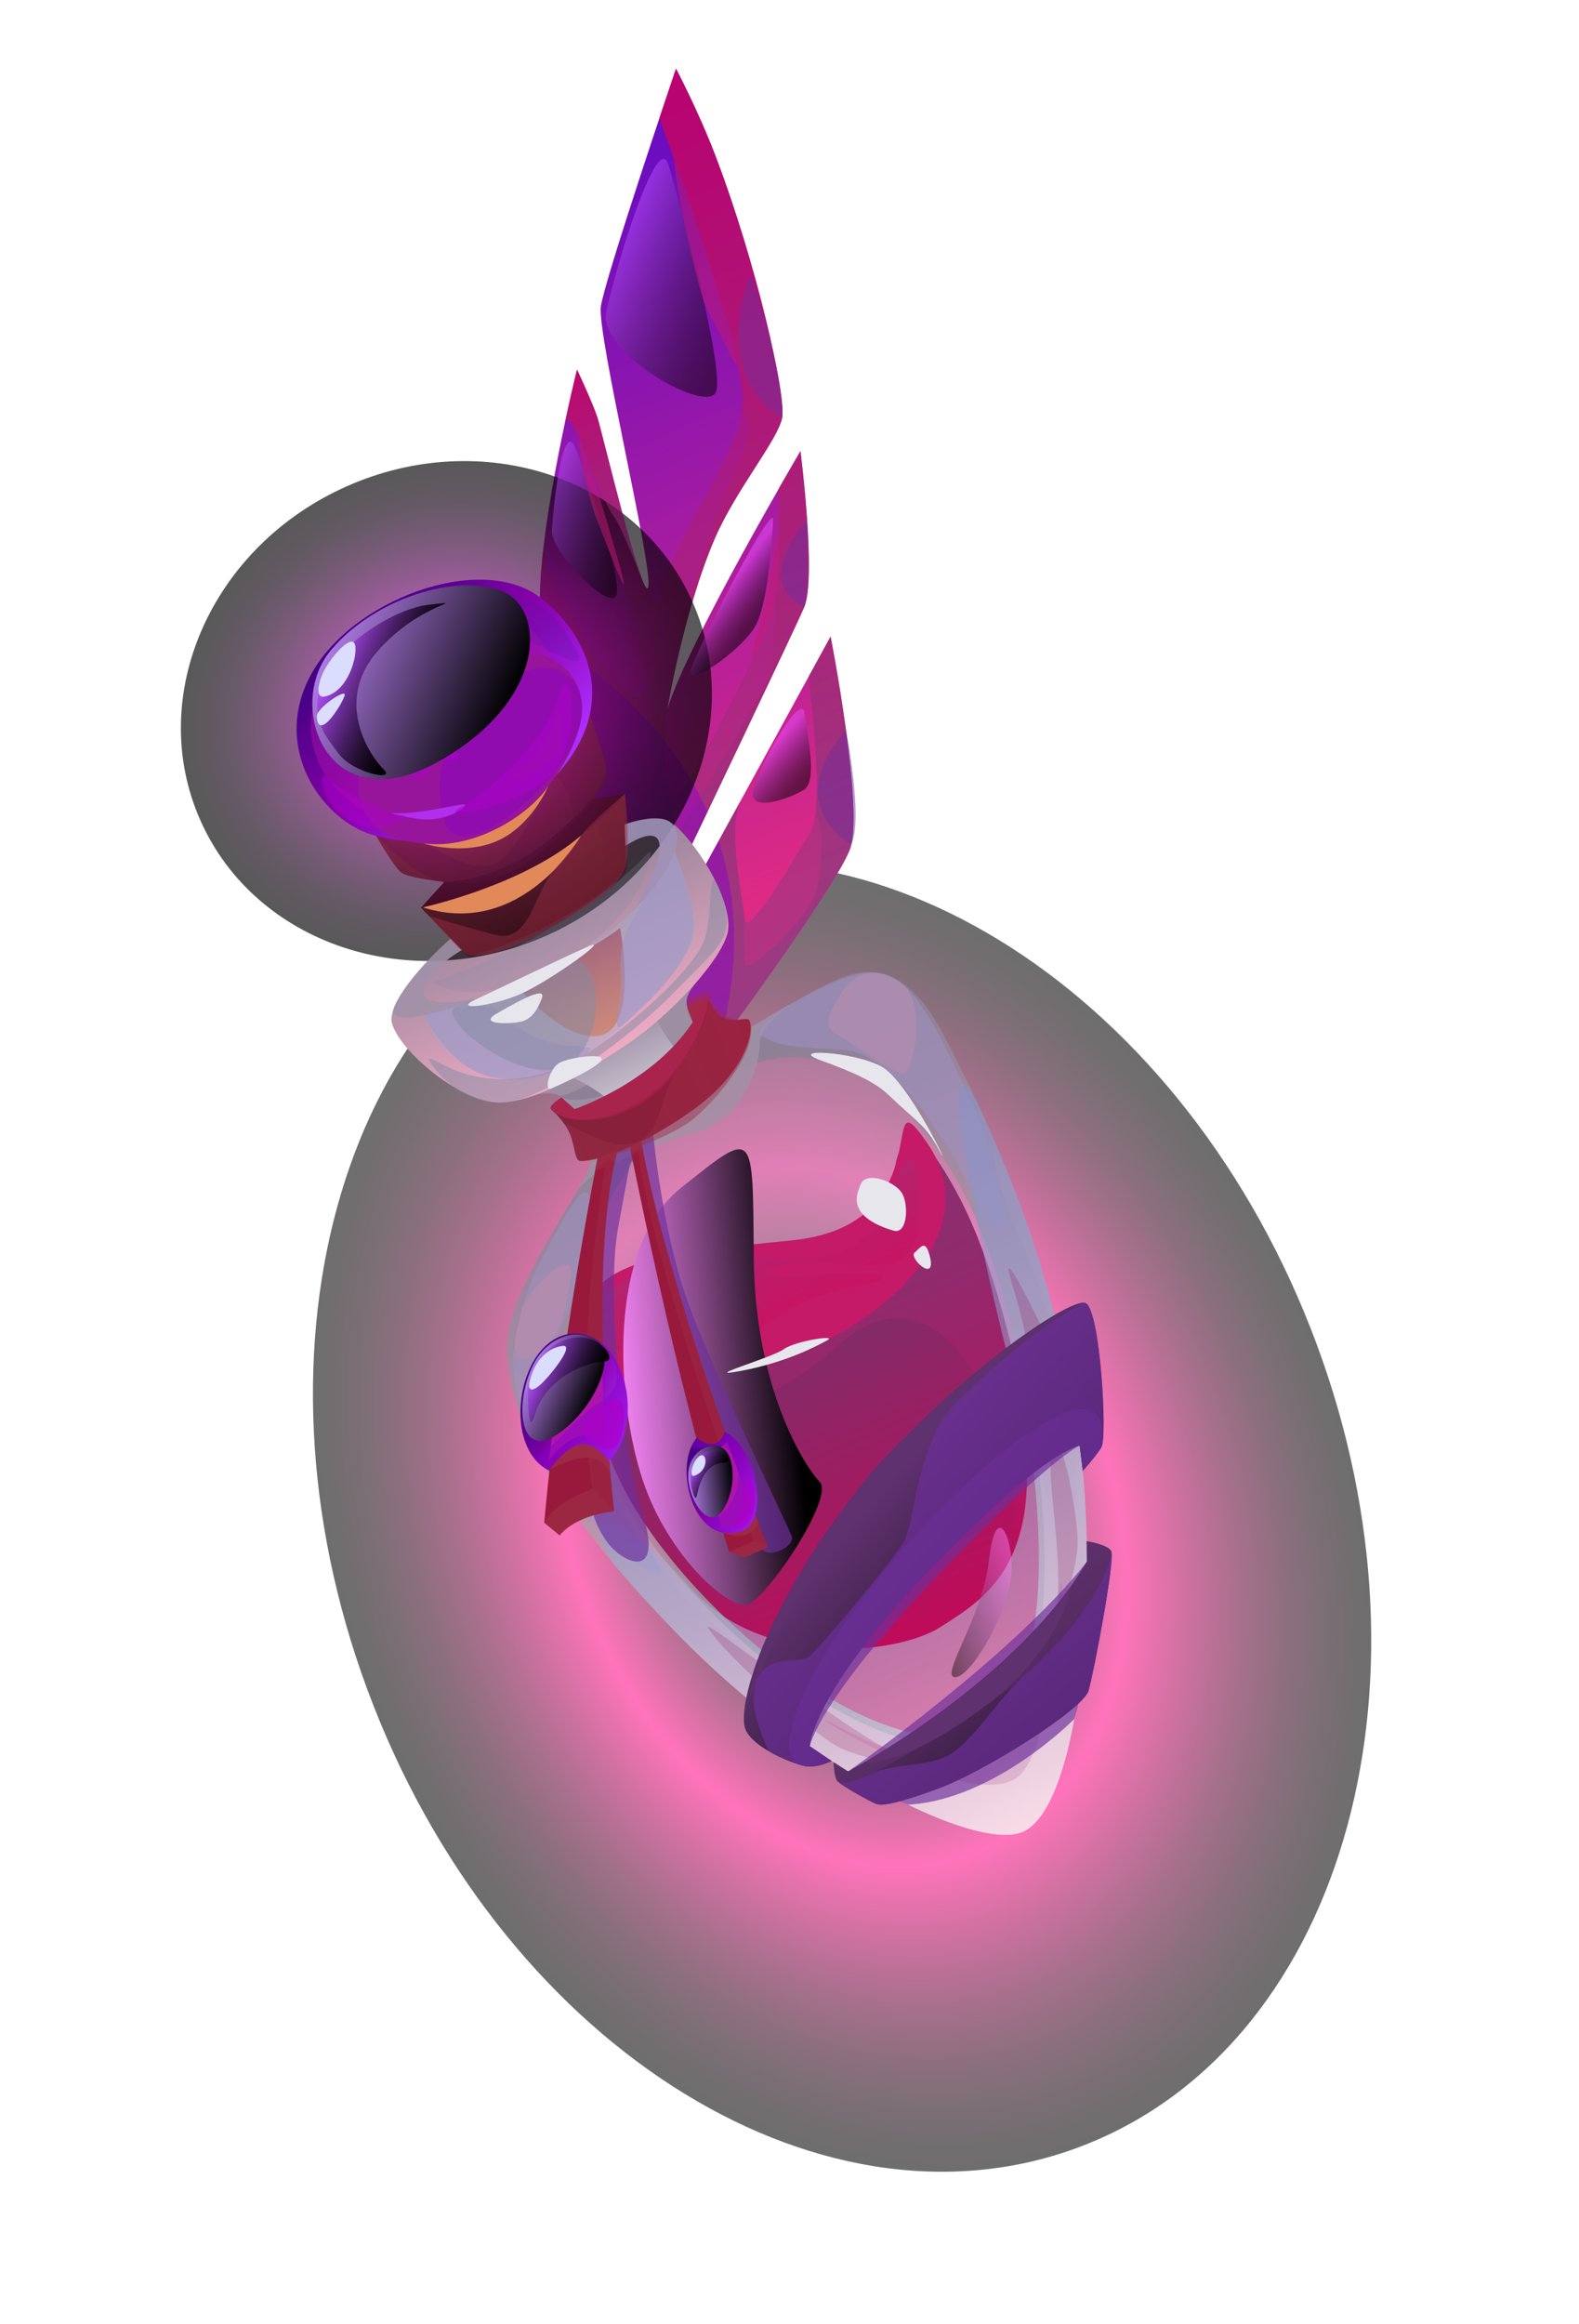 <svg width="395" height="581" viewBox="0 0 395 581" fill="none" xmlns="http://www.w3.org/2000/svg">
<g style="mix-blend-mode:luminosity" filter="url(#filter0_bd_31_98)">
<path opacity="0.57" d="M272.163 531.885C207.446 557.991 127.444 509.022 93.474 422.511C59.504 336 84.429 244.709 149.145 218.604C213.862 192.5 293.864 241.467 327.834 327.978C361.803 414.488 336.879 505.78 272.163 531.885Z" fill="url(#paint0_radial_31_98)"/>
<path d="M184.442 250.95C184.442 250.95 208.723 217.949 212.543 208.514C216.363 199.078 207.782 155.128 207.782 155.128L174.476 215.893L173.127 206.993C173.127 206.993 198.029 155.019 201.158 147.824C204.287 140.63 200.245 108.779 200.245 108.779C200.245 108.779 172.104 156.494 166.924 173.303C166.924 173.303 171.036 148.718 178.776 130.706C184.048 118.437 194.711 105.825 195.662 100.375C196.612 94.923 189.418 62.152 178.763 34.404C174.658 23.715 169.108 13.171 169.108 13.171C169.108 13.171 151.339 65.555 150.318 72.584C149.297 79.613 163.403 137.883 162.174 142.709C160.945 147.534 150.636 103.964 149.409 100.256C148.181 96.548 144.343 88.392 144.343 88.392C144.343 88.392 135.267 124.924 135.062 145.318C134.857 165.713 147.586 206.662 147.586 206.662L170.924 259.128L183.402 255.246L184.442 250.95Z" fill="url(#paint1_linear_31_98)"/>
<path opacity="0.5" d="M170.924 259.13L183.402 255.247L184.441 250.951C184.441 250.951 208.722 217.95 212.542 208.514C216.362 199.079 207.781 155.129 207.781 155.129L202.326 165.082C203.324 175.947 205.383 192.634 203.758 200.781C205.54 197.834 206.242 211.544 204.223 218.642C202.203 225.74 186.868 239.96 186.415 237.046C185.963 234.132 186.281 225.764 186.281 225.764C185.771 220.423 181.799 202.531 185.378 195.999L174.473 215.894L173.124 206.993C173.124 206.993 198.026 155.019 201.156 147.824C204.284 140.63 200.242 108.779 200.242 108.779C200.242 108.779 198.049 112.498 194.779 118.219C194.779 118.219 195.207 138.099 193.929 146.206C194.217 143.924 193.921 159.525 192.87 163.66C191.818 167.794 169.521 205.393 169.175 203.823C168.996 203.008 168.289 198.646 167.651 194.631C166.111 190.849 166.056 177.89 166.922 173.303C166.922 173.303 171.035 148.718 178.774 130.706C184.046 118.437 194.709 105.825 195.66 100.374C196.61 94.923 189.416 62.152 178.76 34.402C174.656 23.715 169.105 13.169 169.105 13.169C169.105 13.169 167.375 18.27 164.963 25.502C164.963 25.502 186.116 83.345 185.866 96.22C185.852 96.893 185.779 97.601 185.672 98.329C185.672 98.329 189.641 102.019 184.316 112.812C178.991 123.607 165.776 164.72 165.776 164.72L163.714 150.599C163.209 163.375 165.334 200.682 155.393 175.528C145.453 150.373 135.059 145.317 135.059 145.317C134.854 165.712 147.583 206.661 147.583 206.661L170.922 259.131L170.924 259.13Z" fill="url(#paint2_linear_31_98)"/>
<path opacity="0.5" d="M195.663 100.374C196.613 94.923 189.419 62.152 178.763 34.402C174.659 23.715 169.108 13.169 169.108 13.169C169.108 13.169 167.377 18.27 164.966 25.501C164.966 25.501 186.119 83.345 185.869 96.22C185.618 109.095 167.161 132.357 163.878 147.658C163.878 147.658 162.434 143.127 162.216 140.955C162.268 141.77 162.259 142.371 162.173 142.707C160.944 147.531 150.635 103.963 149.407 100.254C148.18 96.546 144.341 88.39 144.341 88.39C144.341 88.39 142.96 93.954 141.266 101.939C143.564 91.642 162.36 160.052 160.947 168.803C159.533 177.554 136.785 143.16 135.948 132.911C135.433 137.368 135.1 141.611 135.063 145.317C134.857 165.711 147.587 206.661 147.587 206.661L170.924 259.127L183.402 255.244L184.441 250.948C184.441 250.948 208.722 217.947 212.542 208.511C216.362 199.076 207.781 155.126 207.781 155.126L202.326 165.079C203.49 177.728 206.093 198.279 202.643 204.043C199.194 209.808 186.792 231.104 186.283 225.762C185.772 220.42 181.801 202.528 185.38 195.996L174.475 215.891L173.126 206.991C173.126 206.991 198.028 155.016 201.157 147.822C204.285 140.628 200.244 108.777 200.244 108.777C200.244 108.777 198.051 112.496 194.78 118.216C194.78 118.216 195.209 138.096 193.931 146.204C192.652 154.312 171.301 195.076 168.734 195.668C166.167 196.263 165.888 178.787 166.923 173.299C166.923 173.299 171.036 148.715 178.775 130.702C184.049 118.437 194.712 105.826 195.663 100.374Z" fill="url(#paint3_linear_31_98)"/>
<path opacity="0.44" d="M135.696 155.122C138.235 176.563 147.588 206.663 147.588 206.663L170.926 259.129L180.031 256.296C185.391 236.66 184.324 220.048 179.778 206.223L174.478 215.894L173.129 206.993C173.129 206.993 174.647 203.826 176.974 198.957C166.858 176.222 147.567 162.079 135.696 155.122Z" fill="#8700CA"/>
<path d="M201.353 245.015C189.032 251.463 181.221 257.887 177.926 256.532C176.225 255.832 171.773 249.181 171.737 246.49C171.711 244.533 173.458 242.294 174.867 240.763L140.532 254.988L132.799 270.109C132.799 270.109 137.92 268.088 140.477 270.355C143.034 272.622 148.36 279.226 148.053 285.337C147.693 292.495 125.645 317.952 126.799 334.457C127.953 350.963 136.954 371.197 169.983 404.982C203.014 438.766 244.515 458.95 255.887 453.926C270.344 447.538 275.668 389.946 269.165 350.034C262.663 310.122 248.768 279.043 236.052 254.723C223.334 230.403 210.339 240.312 201.353 245.015ZM246.258 305.879C262.141 347.527 270.782 421.733 244.638 430.94C218.495 440.146 169.219 398.011 154.302 367.776C139.384 337.54 141.416 307.138 161.709 282.126C195.572 240.387 230.375 264.23 246.258 305.879Z" fill="url(#paint4_linear_31_98)"/>
<path opacity="0.35" d="M161.709 282.125C195.572 240.387 230.375 264.23 246.258 305.878C262.141 347.526 270.781 421.732 244.638 430.938C218.494 440.145 169.219 398.01 154.301 367.775C139.384 337.54 141.416 307.136 161.709 282.125Z" fill="url(#paint5_linear_31_98)"/>
<path opacity="0.79" d="M174.059 279.138C186.635 275.477 190.049 261.71 190.05 256.94C190.049 253.074 196.023 248.331 198.289 246.67C187.735 252.508 180.938 257.771 177.926 256.532C176.225 255.832 171.773 249.181 171.737 246.489C171.711 244.533 173.458 242.294 174.867 240.763L157.39 248.003L136.723 262.436L132.92 269.871C133.101 269.875 133.282 269.878 133.463 269.883C134.812 269.463 137.935 268.714 139.981 269.986C143.907 269.595 153.538 263.818 159.222 258.113C165.153 252.157 156.778 266.569 153.112 268.723C149.446 270.878 142.817 271.506 140.477 270.355C143.034 272.622 148.36 279.226 148.053 285.337C147.965 287.078 146.59 289.906 144.583 293.42C149.046 287.786 161.482 282.798 174.059 279.138Z" fill="#A192A4"/>
<path d="M142.275 264.912C142.275 264.912 152.889 269.488 154.734 274.269C156.579 279.049 172.121 261.819 172.121 261.819C172.121 261.819 163.268 252.667 164.002 247.994C164.736 243.32 142.275 264.912 142.275 264.912Z" fill="url(#paint6_linear_31_98)"/>
<path d="M121.104 223.483C136.516 211.492 161.652 195.6 168.831 202.253C176.009 208.907 182.954 221.675 182.154 228.413C181.354 235.151 167.959 249.619 156.917 257.045C148.174 262.925 132.367 272.992 122.816 271.44C113.264 269.886 99.933 258.412 98.085 251.884C96.237 245.358 112.214 230.4 121.104 223.483Z" fill="url(#paint7_linear_31_98)"/>
<path d="M155.652 367.292C170.179 396.736 218.163 437.767 243.622 428.801C269.081 419.836 260.667 347.574 245.2 307.017C242.322 299.47 238.805 292.525 234.776 286.479C234.72 286.39 234.661 286.309 234.605 286.222C234.437 285.973 234.266 285.727 234.097 285.481C230.489 280.628 224.849 279.39 223.917 288.046C222.916 297.343 211.911 307.7 195.725 315.652C179.549 323.601 150.619 331.014 148.815 349.182C150.396 355.194 152.67 361.245 155.652 367.292Z" fill="url(#paint8_linear_31_98)"/>
<path opacity="0.5" d="M234.776 286.478C234.721 286.389 234.661 286.308 234.605 286.221C234.482 286.038 234.357 285.859 234.233 285.678C244.411 306.845 218.768 325.507 205.457 331.701C191.778 338.065 163.875 345.431 151.983 340.686C150.261 343.238 149.128 346.046 148.817 349.182C150.396 355.193 152.671 361.243 155.652 367.287C158.246 372.454 146.711 344.627 164.578 344.452C184.323 344.258 187.477 351.751 210.113 332.013C232.75 312.273 249.356 342.018 252.952 365.753C256.547 389.482 255.494 414.361 259.506 395.558C261.528 368.744 254.695 331.91 245.202 307.016C242.322 299.47 238.805 292.525 234.776 286.478Z" fill="url(#paint9_linear_31_98)"/>
<path d="M146.711 335.443C150.484 348.831 188.677 339.509 205.456 331.703C219.606 325.119 247.702 304.447 231.881 281.653C218.959 263.034 236.386 301.954 198.55 306.021C168.661 309.232 139.42 309.571 146.711 335.443Z" fill="#C41A67"/>
<path d="M105.323 222.945L111.166 216.478C111.166 216.478 102.302 215.522 100.431 214.162C98.561 212.801 94.101 204.987 94.101 204.987L147.593 174.746C147.593 174.746 150.867 184.635 151.525 187.695C152.183 190.754 147.931 195.74 147.931 195.74L156.355 194.443C156.355 194.443 156.659 210.938 156.252 213.183C155.844 215.428 148.776 220.931 138.444 226.584C130.371 231 121.774 233.91 118.419 234.732C117.569 234.94 116.701 234.705 116.136 234.12L105.323 222.945Z" fill="url(#paint10_linear_31_98)"/>
<path d="M105.323 222.945L111.167 216.478C111.167 216.478 121.766 216.276 131.545 210.121C141.324 203.966 147.932 195.74 147.932 195.74L156.356 194.442C156.356 194.442 145.68 206.801 132.533 213.291C121.043 218.961 105.323 222.945 105.323 222.945Z" fill="#6F1B1A"/>
<path opacity="0.5" d="M208.025 426.735C217.398 431.477 258.551 454.493 263.245 407.821C267.938 361.149 266.296 429.439 254.989 439.882C243.683 450.327 197.581 421.452 208.025 426.735Z" fill="url(#paint11_linear_31_98)"/>
<path opacity="0.5" d="M255.885 453.924C270.341 447.536 275.665 389.944 269.163 350.032C265.328 326.49 258.914 306.043 251.694 288.222C245.814 276.233 249.505 294.13 256.073 307.639C262.672 321.21 267.715 348.356 270.06 373.862C272.404 399.369 269.791 441.55 253.35 447.831C236.909 454.113 196.337 427.551 187.013 419.015C177.689 410.478 163.284 397.961 169.982 404.979C203.012 438.764 244.513 458.948 255.885 453.924Z" fill="url(#paint12_linear_31_98)"/>
<path opacity="0.5" d="M244.639 430.939C223.522 438.376 187.316 412.315 166.312 386.085C155.206 373.655 165.799 389.566 172.121 396.036C178.445 402.506 193.882 414.803 202.722 421.671C205.435 423.779 209.222 426.749 213.705 429.591C228.294 436.589 259.215 447.903 263.245 407.822C263.721 403.093 264.13 399.562 264.472 397.014C264.104 378.56 258.394 351.121 256.785 343.72C264.28 382.061 263.908 424.153 244.639 430.939Z" fill="url(#paint13_linear_31_98)"/>
<path opacity="0.47" d="M137.182 192.462C133.014 199.264 129.76 208.618 124.108 211.722C118.457 214.826 110.077 208.272 105.988 206.851C101.9 205.429 94.1 204.986 94.1 204.986C94.1 204.986 103.762 215.342 111.166 216.477C118.57 217.612 126.384 215.167 131.738 211.754C137.09 208.342 152.114 194.298 151.831 189.273C151.549 184.247 147.595 174.745 147.595 174.745L137.182 192.462Z" fill="#9E2E46"/>
<path opacity="0.47" d="M138.388 190.411C140.511 189.158 144.128 198.87 143.073 200.943C142.018 203.018 126.5 216.187 111.166 216.477L105.322 222.944C105.322 222.944 119.673 220.126 132.531 213.29C145.391 206.454 146.931 202.572 148.711 202.025C150.49 201.478 151.874 213.178 150.396 215.994C148.917 218.81 130.753 232.046 122.012 231.68C113.272 231.314 112.743 230.614 112.743 230.614C112.743 230.614 116.268 235.053 117.541 235.303C118.813 235.553 129.424 233.027 142.299 225.365C155.174 217.703 156.792 214.495 156.846 212.189C156.901 209.883 156.354 194.443 156.354 194.443L148.685 195.562C148.685 195.562 151.704 192.708 151.829 189.274C151.955 185.839 147.592 174.747 147.592 174.747L138.127 190.443L138.388 190.411Z" fill="#9E2E46"/>
<path opacity="0.65" d="M136.653 229.911C170.634 214.796 186.996 177.399 173.2 146.383C159.404 115.367 120.672 102.477 86.692 117.592C52.711 132.707 36.348 170.104 50.144 201.12C63.941 232.136 102.672 245.026 136.653 229.911Z" fill="url(#paint14_radial_31_98)"/>
<path d="M125.635 200.629C158.106 180.512 150.001 156.6 135.062 145.318C120.115 134.031 88.051 145.856 77.819 164.589C67.586 183.322 80.956 201.679 94.101 204.986C107.245 208.293 119.437 204.469 125.635 200.629Z" fill="url(#paint15_linear_31_98)"/>
<path opacity="0.46" d="M108.686 147.37C105.738 148.066 102.833 149.061 100.059 150.295C91.557 154.077 84.278 160.106 80.685 166.682C76.239 174.821 77.664 181.934 79.644 186.465C82.386 192.748 87.988 197.916 93.582 199.324C105.304 202.271 115.828 198.478 120.198 195.766C132.129 188.375 138.869 179.891 139.688 171.233C140.429 163.398 136.344 155.3 128.763 149.574C124.313 146.213 116.995 145.409 108.686 147.37Z" fill="#AD15AA"/>
<path d="M101.367 206.142C79.542 201.392 90.968 169.17 112.811 161.364C134.654 153.556 146.156 162.655 145.576 174.001C144.996 185.346 128.619 212.073 101.367 206.142Z" fill="#97159A"/>
<path opacity="0.44" d="M117.572 174.755C132.231 156.144 148.686 161.79 145.117 177.008C141.55 192.225 114.376 213.889 111.057 201.054C107.739 188.22 112.179 181.603 117.572 174.755Z" fill="#8700CA"/>
<path d="M98.2 199.287C106.059 199.736 118.111 195.811 116.326 197.565C114.542 199.319 109.71 201.535 104.279 200.674C98.848 199.812 96.963 199.217 98.2 199.287Z" fill="#B12EED"/>
<path opacity="0.51" d="M140.02 169.089C137.282 180.628 122.197 194.164 115.226 197.78C108.255 201.397 132.619 197.678 139.277 187.984C145.936 178.291 142.175 160.009 140.02 169.089Z" fill="#AD00CA"/>
<path opacity="0.51" d="M89.427 202.037C79.129 197.287 79.836 187.748 81.696 190.203C83.555 192.659 96.386 199.586 100.538 199.802C104.689 200.018 94.576 204.412 89.427 202.037Z" fill="#AD00CA"/>
<path opacity="0.22" d="M116.527 145.374C125.12 142.155 136.146 145.414 140.796 152.822C146.591 162.053 147.608 164.146 134.089 157.031C124.273 151.863 106.424 149.158 116.527 145.374Z" fill="#5617A0"/>
<path opacity="0.22" d="M128.924 189.367C135.446 183.428 136.777 180.489 138.79 175.517C140.803 170.546 141.377 181.636 139.491 184.667C137.605 187.697 124.219 193.653 128.924 189.367Z" fill="#A617A0"/>
<path opacity="0.51" d="M115.418 162.563C106.942 162.357 110.777 150.509 113.419 152.041C116.062 153.574 121.603 162.713 115.418 162.563Z" fill="#AD00CA"/>
<path opacity="0.51" d="M113.659 168.568C111.303 168.542 111.642 165.693 114.649 166.29C117.659 166.886 117.688 168.613 113.659 168.568Z" fill="#AD00CA"/>
<path opacity="0.51" d="M124.905 164.919C116.86 167.044 119.912 154.88 123.312 156.597C126.713 158.313 129.719 163.648 124.905 164.919Z" fill="#AD00CA"/>
<path opacity="0.51" d="M107.609 182.475C107.914 179.514 115.621 183.924 114.643 185.382C113.665 186.841 107.213 186.326 107.609 182.475Z" fill="#AD00CA"/>
<path opacity="0.51" d="M106.828 189.494C108.321 188.496 107.831 185.57 106.408 185.815C104.985 186.06 99.919 194.116 106.828 189.494Z" fill="#AD00CA"/>
<path d="M82.812 158.502C71.116 172.352 81.882 201.704 109.327 186.571C136.771 171.438 136.783 148.226 125.515 143.763C114.246 139.298 93.796 145.493 82.812 158.502Z" fill="url(#paint16_linear_31_98)"/>
<path d="M79.816 168.43C81.48 159.909 97.097 148.168 107.604 147.127C118.111 146.087 105.069 146.474 94.261 159.017C83.452 171.56 92.693 185.22 95.969 188.318C99.246 191.417 88.365 189.306 84.736 184.436C81.106 179.567 78.262 176.381 79.816 168.43Z" fill="url(#paint17_linear_31_98)"/>
<path d="M81.133 170.143C87.691 168.924 90.073 157.723 88.437 156.549C86.8 155.374 81.546 161.742 80.328 165.328C79.111 168.914 79.64 170.42 81.133 170.143Z" fill="#DBDDFF"/>
<path d="M79.248 175.171C79.116 173.034 86.173 168.352 86.241 169.611C86.308 170.87 79.66 181.886 79.248 175.171Z" fill="#DBDDFF"/>
<path opacity="0.5" d="M106.036 249.83C106.036 249.83 157.399 237.946 168.65 208.829C168.65 208.829 175.716 224.633 173.037 231.757C170.358 238.881 148.372 264.23 130.735 265.842C113.099 267.455 106.036 249.83 106.036 249.83Z" fill="#A1AEC8"/>
<path opacity="0.24" d="M108.358 241.454C108.358 241.454 118.032 249.646 140.536 236.513C163.04 223.38 162.744 208.62 162.744 208.62C162.744 208.62 145.292 228.833 108.358 241.454Z" fill="#838CA3"/>
<path opacity="0.5" d="M138.782 256.796C131.89 255.479 126.299 250.487 124.364 248.512C122.428 246.537 112.991 247.957 112.991 247.957C117.583 246.555 121.488 245.053 121.488 245.053C121.488 245.053 106.946 249.04 105.971 244.318C104.995 239.595 115.524 233.486 115.524 233.486L112.746 230.615C112.746 230.615 102.556 239.423 98.814 247.324C97.227 250.675 101.068 250.771 106.014 249.776L106.039 249.832C106.039 249.832 112.413 263.145 122.972 265.265C133.531 267.385 142.627 262.213 146.285 259.682C149.94 257.149 145.674 258.113 138.782 256.796Z" fill="#A192C8"/>
<path opacity="0.79" d="M158.372 223.739C158.372 223.739 165.161 213.604 165.024 207.606C164.887 201.607 156.461 207.469 156.461 207.469L156.274 202.09C156.274 202.09 163.418 199.438 167.043 201.171C170.668 202.902 171.625 210.004 158.372 223.739Z" fill="#A192A4"/>
<path opacity="0.79" d="M121.487 245.053C121.487 245.053 106.945 249.04 105.969 244.317C104.993 239.595 115.522 233.486 115.522 233.486L112.745 230.614C112.745 230.614 102.554 239.423 98.812 247.324C95.069 255.225 121.487 245.053 121.487 245.053Z" fill="#A192A4"/>
<path opacity="0.5" d="M129.649 242.849C129.649 242.849 148.832 232.857 155.109 228.001C155.109 228.001 159.657 251.505 150.917 254.619C142.176 257.735 129.649 242.849 129.649 242.849Z" fill="url(#paint18_linear_31_98)"/>
<path opacity="0.51" d="M176.147 231.031C173.609 237.97 158.907 251.713 146.283 259.681C145.237 260.341 144.19 260.919 143.143 261.46C152.274 254.412 150.51 231.468 140.536 236.513C129.921 241.882 114.211 247.578 114.211 247.578C108.548 249.767 127.453 265.613 139.072 263.307C128.92 267.194 119.216 266.025 112.605 263.026C108.185 261.022 105.744 258.986 108.339 262.603C110.932 266.219 117.335 272.396 126.913 271.478C136.49 270.559 157.148 255.875 168.698 244.006C180.249 232.138 184.242 230.258 180.489 219.695C176.735 209.131 178.685 224.091 176.147 231.031Z" fill="#838CA3"/>
<path opacity="0.5" d="M167.043 201.171C163.418 199.438 156.274 202.09 156.274 202.09L156.46 207.469C156.46 207.469 164.887 201.606 165.024 207.606C165.161 213.605 158.371 223.739 158.371 223.739C159.888 222.168 161.208 220.688 162.371 219.289C159.478 223.886 155.151 229.298 155.174 236.999C155.181 239.401 155.674 242.563 154.739 248.667C153.804 254.771 154.042 253.913 160.712 247.761C167.382 241.611 174.157 233.196 173.573 226.117C173.095 220.314 169.858 211.884 168.705 209.029C170.2 204.67 169.023 202.118 167.043 201.171Z" fill="#A192C8"/>
<path d="M119.813 245.464C111.93 248.927 123.189 247.616 130.352 244.43C137.514 241.244 153.498 229.793 147.041 232.644C140.582 235.496 122.214 244.41 119.813 245.464Z" fill="#E8E6ED"/>
<path d="M138.168 267.979C135.889 269.357 137.288 263.5 139.659 261.875C142.03 260.25 152.758 258.891 150.128 261.449C147.498 264.007 138.168 267.979 138.168 267.979Z" fill="#E8E6ED"/>
<path d="M124.253 249.376C131.439 245.218 136.625 242.67 135.529 245.607C134.432 248.544 132.896 250.791 130.355 251.398C127.814 252.005 119.322 252.23 124.253 249.376Z" fill="#E8E6ED"/>
<path opacity="0.5" d="M138.3 305.616C144.466 294.182 148.684 287.856 147.658 302.941C146.632 318.025 139.279 327.739 138.332 333.512C137.384 339.286 153.622 373.016 162.541 384.179C171.46 395.343 158.176 388.335 147.807 375.999C137.438 363.661 127.491 346.137 128.428 335.277C129.718 320.315 135.196 311.37 138.3 305.616Z" fill="#A192C8"/>
<path opacity="0.5" d="M190.447 254.959C195.818 258.08 200.369 257.66 211.136 258.468C221.902 259.275 234.258 275.987 244.834 296.601C255.41 317.216 250.512 287.549 242.499 270.484C234.487 253.42 228.706 240.375 219.576 239.159C210.443 237.942 186.367 252.589 190.447 254.959Z" fill="#A192C8"/>
<path opacity="0.7" d="M209.975 254.91C212.93 256.369 223.86 265.249 226.31 264.121C228.76 262.993 231.403 246.539 226.001 242.27C220.598 238.002 214.407 237.837 210.217 244.544C206.027 251.252 206.302 253.096 209.975 254.91Z" fill="#B48CAE"/>
<path opacity="0.9" d="M130.55 323.341C135.519 313.75 143.553 309.044 142.809 314.485C142.064 319.928 140.735 330.003 135.208 333.812C129.682 337.62 128.195 334.456 129.077 330.049C129.962 325.642 130.55 323.341 130.55 323.341Z" fill="#B48CAE"/>
<path opacity="0.5" d="M189.426 411.115C202.132 420.174 223.389 436.831 234.297 438.115C245.205 439.399 217.142 437.684 208.283 431.899C199.423 426.113 183.366 410.881 179.113 405.588C174.859 400.296 177.138 402.356 189.426 411.115Z" fill="#A60045"/>
<path opacity="0.5" d="M264.194 399.172C266.256 385.604 261.609 366.121 263.07 357.85C264.531 349.578 269.914 373.964 269.563 382.295C269.213 390.624 263.165 405.948 264.194 399.172Z" fill="#A60045"/>
<path opacity="0.5" d="M257.027 333.178C256.01 323.78 250.545 310.546 252.861 313.383C255.179 316.219 262.134 330.906 262.134 330.906L257.027 333.178Z" fill="#A60045"/>
<path d="M222.297 269.74C230.025 277.135 231.441 277.078 235.055 283.785C238.671 290.493 227.369 266.229 220.375 262.546C213.382 258.863 196.695 257.949 205.297 261.064C213.901 264.176 218.997 266.581 222.297 269.74Z" fill="#E8E6ED"/>
<g opacity="0.5">
<path d="M233.982 295.287C235.41 300.711 233.172 307.38 228.84 312.815C224.506 318.25 210.653 320.621 201.771 327.15C192.889 333.679 176.426 339.705 170.418 340.637C164.425 341.565 152.046 340.692 159.417 342.123C173.086 342.914 194.136 336.969 205.455 331.703C217.345 326.171 239.077 310.687 236.325 292.358C234.918 287.075 232.558 289.878 233.982 295.287Z" fill="#C41A67"/>
</g>
<g opacity="0.75">
<path d="M193.574 336.371C210.935 330.649 218.784 323.803 223.034 320.076C227.284 316.349 210.076 325.014 206.449 325.712C202.822 326.411 196.92 333.239 193.144 335.402C189.368 337.565 186.859 338.584 193.574 336.371Z" fill="#C41A67"/>
</g>
<path opacity="0.57" d="M252.895 338.123C265.176 385.65 246.202 395.637 235.367 402.68C224.533 409.722 190.533 413.244 172.724 392.923C154.916 372.605 143.507 370.532 153.536 386.992C158.214 392.538 163.652 398.509 169.98 404.982C203.011 438.766 244.512 458.95 255.884 453.926C270.34 447.538 275.664 389.946 269.162 350.034C264.015 318.438 254.233 292.395 244.072 270.841C235.571 254.465 241.234 292.991 252.895 338.123Z" fill="url(#paint19_linear_31_98)"/>
<path opacity="0.26" d="M148.652 322.394C156.771 314.306 165.489 309.297 188.557 310.359C211.625 311.421 216.67 308.854 222.127 295.033C227.582 281.213 229.514 285.557 229.845 291.993C230.177 298.429 231.047 306.78 225.6 310.782C220.154 314.784 206.392 310.171 196.23 311.984C186.066 313.798 193.237 315.926 203.653 314.919C214.069 313.911 227.267 314.327 217.718 316.736C208.171 319.147 201.881 319.236 189.353 328.774C176.824 338.312 160.691 337.849 154.424 333.481C148.155 329.113 143.317 327.709 148.652 322.394Z" fill="url(#paint20_linear_31_98)"/>
<path d="M160.878 366.289C154.132 346.322 151.746 307.706 170.354 292.943C188.962 278.18 188.302 277.746 188.556 310.358C188.81 342.97 201.215 362.464 205.05 366.43C208.886 370.396 191.555 396.012 186.869 397.137C182.183 398.264 167.258 385.173 160.878 366.289Z" fill="url(#paint21_linear_31_98)"/>
<path opacity="0.44" d="M247.415 385.905C245.807 400.248 235.031 415.115 238.867 415.276C242.703 415.437 251.315 400.642 252.802 391.347C254.291 382.051 249.253 369.513 247.415 385.905Z" fill="url(#paint22_linear_31_98)"/>
<path opacity="0.67" d="M212.159 438.837C212.159 438.837 253.469 409.925 271.902 386.38L269.615 422.464L268.746 425.708C268.746 425.708 248.918 445.905 227.159 447.144L225.226 446.303L212.159 438.837Z" fill="#6E2F9B"/>
<path d="M223.503 303.643C211.129 299.965 214.631 293.918 215.28 292.127C216.57 288.556 224.23 291.403 225.794 294.55C227.357 297.698 226.894 304.65 223.503 303.643Z" fill="#E8E6ED"/>
<path d="M232.562 309.9C231.452 305.696 230.432 307.765 228.802 309.116C227.172 310.467 234.467 317.105 232.562 309.9Z" fill="#E8E6ED"/>
<path d="M185.365 338.702C196.611 336.591 204.42 332.463 206.987 331.032C209.555 329.601 198.918 331.202 196.031 333.302C193.144 335.402 174.331 340.772 185.365 338.702Z" fill="#E8E6ED"/>
<path opacity="0.67" d="M148.061 373.389C148.061 373.389 149.803 380.781 154.814 384.461C159.826 388.14 164.981 387.397 160.623 374.121C156.264 360.846 151.329 320.399 154.675 302.633C158.019 284.866 157.408 286.428 158.674 286.099C159.939 285.769 179.457 360.184 179.457 360.184C179.457 360.184 187.881 380.241 190.242 383.09C192.602 385.939 198.844 382.429 198.062 380.114C197.278 377.799 179.081 340.367 172.4 322.423C165.718 304.478 163.428 279.723 163.428 279.723C163.428 279.723 154.68 281.449 153.479 281.503C152.278 281.558 145.233 305.389 146.357 312.934C147.479 320.478 148.061 373.389 148.061 373.389Z" fill="#6E2F9B"/>
<path d="M151.514 275.403C151.514 275.403 140.618 326.632 136.144 376.648L140.011 379.814C140.011 379.814 142.91 375.096 153.633 373.755C153.633 373.755 145.35 304.894 156.525 277.344C156.525 277.344 169.288 343.662 182.435 383.97L186.402 385.299L192.038 382.792C192.038 382.792 164.672 313.999 159.326 274.474L151.514 275.403Z" fill="#98193B"/>
<path opacity="0.47" d="M148.209 368.188C148.209 368.188 139.016 371.264 136.144 376.647L140.011 379.813C140.011 379.813 142.909 375.095 153.632 373.754C153.632 373.754 146.007 310.33 155.273 280.868L154.312 275.069L151.513 275.402C151.513 275.402 150.46 280.357 148.874 288.682L151.352 287.829C151.352 287.829 143.089 335.807 148.209 368.188Z" fill="#9E2E46"/>
<path opacity="0.47" d="M156.526 277.344C156.526 277.344 157.06 280.115 158.019 284.865L159.72 284.109C163.224 313.084 188.546 381.252 188.546 381.252L182.435 383.97L186.402 385.299L192.038 382.792C192.038 382.792 164.672 313.999 159.327 274.474L154.312 275.07L155.272 280.87C155.662 279.634 156.076 278.452 156.526 277.344Z" fill="#9E2E46"/>
<path opacity="0.79" d="M137.47 363.382C137.47 363.382 144.51 359.632 148.173 360.515C151.836 361.396 152.672 364.323 152.672 364.323L152.308 361.266L152.38 354.385C152.38 354.385 145.857 349.682 144.188 351.324C142.519 352.967 136.755 360.078 136.755 360.078L137.47 363.382Z" fill="#9E2E46"/>
<path opacity="0.79" d="M181.004 379.185C181.004 379.185 184.442 380.64 186.776 379.601C189.111 378.563 189.822 376.754 189.822 376.754L188.509 373.804L181.004 379.185Z" fill="#9E2E46"/>
<path d="M140.477 270.353L143.371 273.527C143.371 273.527 152.438 270.447 161.035 264.4C169.631 258.352 173.608 251.269 173.608 251.269L171.998 247.831C171.998 247.831 175.516 245.5 176.682 245.747C177.847 245.994 178.562 249.737 181.253 250.571C183.945 251.405 185.406 250.658 187.049 250.797C188.693 250.937 188.904 262.736 172.438 274.122C155.971 285.508 146.103 286.435 144.935 286.18C143.767 285.926 143.751 281.272 141.963 278.201C140.174 275.129 138.035 273.663 137.752 273.015C137.47 272.367 140.477 270.353 140.477 270.353Z" fill="url(#paint23_linear_31_98)"/>
<path d="M171.997 247.83C171.997 247.83 174.732 245.397 176.681 245.747C178.63 246.097 172.637 264.557 159.027 272.061C145.417 279.565 137.761 274.075 137.752 273.015C137.743 271.956 140.476 270.353 140.476 270.353L143.733 273.259C143.733 273.259 163.373 266.695 173.31 251.487L171.997 247.83Z" fill="#A9244C"/>
<path d="M208.048 436.228L202.565 432.532C202.565 432.532 203.019 419.5 232.056 388.972C261.093 358.442 270.089 357.384 270.089 357.384L270.877 363.682C270.877 363.682 273.941 360.284 275.502 357.849C277.063 355.413 275.27 323.879 271.649 321.787C267.865 319.602 232.222 344.547 210.793 373.418C189.364 402.29 184.629 423.413 186.444 428.214C188.259 433.015 198.715 437.066 201.569 437.538C204.422 438.008 208.048 436.228 208.048 436.228Z" fill="url(#paint24_linear_31_98)"/>
<path d="M208.517 436.532L212.159 438.837C212.159 438.837 254.081 416.659 271.902 386.38L271.847 381.279C271.847 381.279 277.198 382.094 278.002 383.813C278.961 385.867 273.634 414.146 272.282 418.698C270.932 423.25 246.322 438.903 234.398 443.24C222.474 447.578 220.303 447.285 219.252 446.979C218.202 446.673 210.049 442.177 209.371 441.125C208.691 440.073 208.517 436.532 208.517 436.532Z" fill="url(#paint25_linear_31_98)"/>
<path d="M145.156 357.072C148.579 356.506 151.718 360.474 152.308 361.264C161.487 352.31 156.614 329.488 144.076 329.347C129.737 329.185 124.786 357.637 137.504 363.692L137.47 363.381C137.47 363.381 141.357 357.701 145.156 357.072Z" fill="url(#paint26_linear_31_98)"/>
<path d="M181.321 353.958C179.288 359.796 174.3 355.485 174.289 355.477C168.421 362.18 173.099 382.216 184.992 378.965C193.134 376.737 189.055 357.56 181.321 353.958Z" fill="url(#paint27_linear_31_98)"/>
<path opacity="0.5" d="M153.73 125.374C155.323 127.442 159.792 138.723 160.603 140.789C157.34 132.347 150.403 103.258 149.408 100.257C148.181 96.549 144.342 88.392 144.342 88.392C144.342 88.392 142.961 93.957 141.267 101.942C142.071 98.337 144.898 104.383 148.171 114.132C148.625 115.466 151.974 123.096 153.73 125.374Z" fill="url(#paint28_linear_31_98)"/>
<path opacity="0.53" d="M151.684 73.89C154.788 59.824 164.599 28.938 167.155 37.058C169.711 45.177 181.384 88.334 179.116 93.984C176.848 99.634 149.408 84.203 151.684 73.89Z" fill="url(#paint29_linear_31_98)"/>
<path opacity="0.53" d="M138.059 128.629C139.157 113.773 141.592 101.972 143.989 108.062C146.386 114.151 155.119 138.526 154.308 144.29C153.497 150.054 137.665 133.955 138.059 128.629Z" fill="url(#paint30_linear_31_98)"/>
<path opacity="0.53" d="M172.982 162.949C176.484 153.796 193.898 120.26 193.439 126.183C192.979 132.105 192.135 146.334 189.08 152.272C186.026 158.211 170.592 169.197 172.982 162.949Z" fill="url(#paint31_linear_31_98)"/>
<path opacity="0.53" d="M188.536 193.258C190.593 186.058 200.575 168.464 201.312 174.471C202.049 180.479 204.543 191.305 201.07 193.457C197.599 195.609 186.738 199.557 188.536 193.258Z" fill="url(#paint32_linear_31_98)"/>
<g opacity="0.5">
<path d="M183.666 83.416C179.46 66.651 171.355 43.501 169.09 37.086C166.826 30.671 174.04 68.82 177.107 73.818C180.174 78.816 186.281 93.844 183.666 83.416Z" fill="#C41A67"/>
</g>
<g opacity="0.5">
<path d="M145.349 106.423C143.56 102.449 146.78 119.778 149.261 125.829C151.743 131.881 158.507 150.192 155.179 138.087C151.852 125.982 146.699 109.421 145.349 106.423Z" fill="#C41A67"/>
</g>
<g opacity="0.5">
<path d="M193.931 146.208C194.344 143.362 194.807 134.542 194.827 129.919C194.849 125.296 192.457 143.264 190.857 149.39C189.257 155.516 186.617 164.328 188.48 160.207C190.342 156.086 193.583 148.609 193.931 146.208Z" fill="#C41A67"/>
</g>
<path d="M137.183 192.463C132.786 199.298 119.183 208.508 105.988 206.851C105.988 206.851 115.808 210.017 124.449 206.186C133.091 202.353 137.183 192.463 137.183 192.463Z" fill="#E28959"/>
<path d="M105.785 222.824C105.785 222.824 130.603 217.524 145.426 204.818C145.426 204.818 130.803 230.817 105.785 222.824Z" fill="#E28959"/>
<path opacity="0.47" d="M138.587 213.549C133.298 219.798 132.525 232 123.692 229.644C114.859 227.288 107.241 224.997 107.241 224.997C107.241 224.997 114.836 233.673 116.83 234.58C118.823 235.485 126.692 234.247 137.744 228.006C148.794 221.766 154.514 217.586 156.255 213.182C157.996 208.778 156.358 194.441 156.358 194.441C156.358 194.441 147.322 201.974 145.429 204.817C143.191 208.172 141.228 210.429 138.587 213.549Z" fill="#9E2E46"/>
<path opacity="0.47" d="M221.66 388.159C199.541 415.32 193.513 434.402 199.631 437.028C200.426 437.282 201.105 437.461 201.568 437.538C204.422 438.009 208.047 436.229 208.047 436.229L202.565 432.533C202.565 432.533 203.019 419.501 232.056 388.973C261.093 358.444 270.089 357.386 270.089 357.386L270.877 363.683C270.877 363.683 273.941 360.286 275.502 357.85C279.143 333.247 243.8 360.972 221.66 388.159Z" fill="#6E2F9B"/>
<path opacity="0.57" d="M271.847 381.279L271.902 386.38C254.081 416.659 212.159 438.837 212.159 438.837L208.517 436.532C208.517 436.532 208.691 440.073 209.371 441.125C212.022 442.125 212.497 443.346 238.133 427.953C263.768 412.559 277.243 392.774 278.002 383.813C277.198 382.094 271.847 381.279 271.847 381.279Z" fill="#5F316E"/>
<path opacity="0.57" d="M186.106 425.018C186.106 425.018 200.972 370.646 268.93 322.156C268.93 322.156 200.362 359.461 186.106 425.018Z" fill="#5F316E"/>
<path d="M194.727 399.647C190.89 408.797 206.856 383.757 212.245 376.831C217.633 369.905 235.255 348.343 248.106 338.53C260.956 328.717 230.42 347.391 214.912 367.989C199.404 388.586 194.727 399.647 194.727 399.647Z" fill="#5F316E"/>
<path opacity="0.67" d="M201.569 437.536C204.423 438.008 208.048 436.228 208.048 436.228L202.565 432.532C202.565 432.532 204.576 421.399 233.613 390.869C262.65 360.34 270.09 357.384 270.09 357.384L270.877 363.682C270.877 363.682 273.941 360.284 275.502 357.849C277.063 355.413 275.271 323.879 271.65 321.787C271.47 321.683 271.196 321.659 270.877 321.676C262.947 326.114 252.448 333.632 239.446 346.381C228.998 356.625 229.065 376.639 226.004 381.622C222.944 386.605 204.669 408.489 202.309 410.212C199.949 411.937 192.956 409.514 189.831 414.965C186.707 420.416 189.877 428.502 192.287 433.761C195.844 435.834 199.942 437.268 201.569 437.536Z" fill="#6E2F9B"/>
<path d="M137.235 361.16L141.53 332.091C141.53 332.091 148.783 328.926 150.385 333.476L151.413 356.654C151.413 356.654 145.651 350.298 137.235 361.16Z" fill="#AD15AA"/>
<path d="M180.661 378.066C180.661 378.066 187.507 376.857 187.973 372.686L181.868 356.353C181.868 356.353 177.159 361.355 174.997 358.542L180.661 378.066Z" fill="#AD15AA"/>
<path d="M133.771 336.479C128.742 345.538 129.406 360.88 139.02 354.803C148.634 348.726 154.402 334.953 149.442 331.325C144.482 327.695 137.265 330.187 133.771 336.479Z" fill="url(#paint33_linear_31_98)"/>
<path d="M172.158 364.756C172.14 371.082 177.428 379.182 181.054 373.164C184.681 367.145 183.619 358.062 179.587 357.512C175.556 356.963 172.171 360.363 172.158 364.756Z" fill="url(#paint34_linear_31_98)"/>
<path opacity="0.44" d="M137.47 363.382C137.47 363.382 141.357 357.701 145.156 357.074C148.579 356.508 151.718 360.475 152.307 361.266C159.589 354.162 158.021 338.339 150.802 332.029C154.558 335.697 156.554 343.085 150.135 346.519C144.101 349.747 135.478 362.329 132.772 359.354C133.931 361.224 135.495 362.74 137.502 363.694L137.47 363.382Z" fill="#8700CA"/>
<path opacity="0.44" d="M184.991 378.964C193.133 376.738 189.053 357.561 181.321 353.957C179.287 359.795 174.299 355.484 174.288 355.476C170.926 359.927 175.913 357.552 177.582 357.391C179.252 357.232 183.418 356.758 184.532 363.484C185.646 370.209 179.7 378.819 174.786 374.655C177.039 378.097 180.501 380.192 184.991 378.964Z" fill="#8700CA"/>
<path d="M133.818 349.588C136.691 339.962 147.461 336.38 151.237 336.336C155.013 336.292 149.408 327.962 141.355 330.961C133.302 333.96 131.875 342.136 132.058 345.632C132.242 349.128 132.42 354.271 133.818 349.588Z" fill="url(#paint35_linear_31_98)"/>
<path d="M173.426 369.391C171.636 364.447 173.755 359.866 176.924 358.842C180.093 357.819 182.18 359.667 182.142 361.003C182.103 362.34 179.237 360.625 176.598 364.067C173.961 367.509 174.624 372.696 173.426 369.391Z" fill="url(#paint36_linear_31_98)"/>
<path d="M132.755 340.383C134.224 335.548 137.227 332.943 140.702 332.459C144.179 331.974 136.901 340.868 134.774 342.491C132.648 344.113 131.823 343.447 132.755 340.383Z" fill="#DBDDFF"/>
<path d="M173.625 364.935C172.271 365.372 173.213 361.076 175.069 359.959C176.925 358.841 177.437 363.706 173.625 364.935Z" fill="#DBDDFF"/>
<path opacity="0.7" d="M145.624 353.317C146.591 349.1 153.442 345.2 154.866 345.977C157.442 347.381 155.728 357.343 153.366 358.201C151.005 359.058 145.1 355.603 145.624 353.317Z" fill="#AD00CA"/>
<path opacity="0.7" d="M183.419 377.709C187.275 370.43 185.725 363.129 187.517 365.733C189.308 368.337 189.213 373.163 187.766 375.776C186.317 378.39 182.763 378.949 183.419 377.709Z" fill="#AD00CA"/>
<g opacity="0.5">
<path d="M142.893 275.679C142.893 275.679 162.787 280.194 174.412 254.784C174.412 254.784 162.523 270.079 142.893 275.679Z" fill="#A9244C"/>
</g>
<path opacity="0.47" d="M169.443 263.352C165.425 268.688 165.54 278.361 160.338 281.031C155.136 283.699 150.185 280.777 146.487 279.263C142.789 277.749 140.361 275.536 142.094 278.442C143.828 281.348 143.315 285.199 144.935 286.181C146.555 287.163 166.251 281.802 173.712 275.493C181.173 269.185 190.263 256.99 187.381 250.938C187.381 250.938 187.382 250.447 184.771 250.926C182.16 251.405 178.245 247.655 177.654 244.91C177.065 242.165 171.737 246.489 171.737 246.489C171.737 246.489 171.7 249.027 173.311 251.487C173.311 251.487 176.384 244.323 177.04 246.681C177.696 249.039 173.051 258.561 169.443 263.352Z" fill="#9E2E46"/>
<path opacity="0.47" d="M148.875 288.682C148.875 288.682 150.978 286.354 151.965 286.044C152.952 285.734 153.722 286.776 153.722 286.776L154.482 283.756L149.541 285.219L148.875 288.682Z" fill="#9E2E46"/>
<path opacity="0.47" d="M157.931 284.429C157.931 284.429 159.249 283.529 159.953 283.53C160.656 283.532 160.838 283.598 160.838 283.598L160.398 281.293L157.576 282.67L157.931 284.429Z" fill="#9E2E46"/>
<path d="M215.968 436.693C215.968 436.693 225.742 437.858 245.705 423.044C265.666 408.231 268.075 392.462 268.075 392.462C268.075 392.462 254.238 414.476 215.968 436.693Z" fill="#5F316E"/>
<path opacity="0.67" d="M256.281 414.769C251.441 418.621 243.763 430.764 237.99 434.383C232.216 438.003 224.141 436.441 217.75 439.539C217.632 439.597 217.513 439.623 217.396 439.673C211.745 442.379 210.934 441.716 209.372 441.126C210.051 442.178 218.203 446.673 219.253 446.98C220.304 447.286 222.472 447.579 234.398 443.241C246.323 438.905 270.933 423.252 272.283 418.699C273.633 414.147 278.961 385.868 278.002 383.813C277.448 390.345 270.131 402.627 256.281 414.769Z" fill="#6E2F9B"/>
<path opacity="0.47" d="M195.663 100.374C195.663 100.374 177.63 92.066 187.798 64.336C187.798 64.336 196.511 90.283 195.663 100.374Z" fill="#6E2F9B"/>
<path opacity="0.47" d="M201.159 147.825C201.159 147.825 187.69 142.802 201.895 125.896C201.895 125.896 202.686 144.007 201.159 147.825Z" fill="#6E2F9B"/>
<path opacity="0.47" d="M212.961 207.135C212.961 207.135 195.074 197.556 211.632 178.564C211.632 178.564 216.022 200.633 212.961 207.135Z" fill="#6E2F9B"/>
<path opacity="0.47" d="M148.209 368.188L153.633 373.755C153.633 373.755 145.185 374.233 140.011 379.814L136.144 376.647C136.144 376.647 137.657 372.131 148.209 368.188Z" fill="#9E2E46"/>
<path opacity="0.47" d="M182.436 383.969L188.547 381.251L192.039 382.792L186.402 385.299L182.436 383.969Z" fill="#9E2E46"/>
</g>
<defs>
<filter id="filter0_bd_31_98" x="29.049" y="0.969" width="330.173" height="558.136" filterUnits="userSpaceOnUse" color-interpolation-filters="sRGB">
<feFlood flood-opacity="0" result="BackgroundImageFix"/>
<feGaussianBlur in="BackgroundImageFix" stdDeviation="2"/>
<feComposite in2="SourceAlpha" operator="in" result="effect1_backgroundBlur_31_98"/>
<feColorMatrix in="SourceAlpha" type="matrix" values="0 0 0 0 0 0 0 0 0 0 0 0 0 0 0 0 0 0 127 0" result="hardAlpha"/>
<feOffset dy="4"/>
<feGaussianBlur stdDeviation="8.1"/>
<feComposite in2="hardAlpha" operator="out"/>
<feColorMatrix type="matrix" values="0 0 0 0 0.016 0 0 0 0 0.078 0 0 0 0 0.204 0 0 0 1 0"/>
<feBlend mode="normal" in2="effect1_backgroundBlur_31_98" result="effect2_dropShadow_31_98"/>
<feBlend mode="normal" in="SourceGraphic" in2="effect2_dropShadow_31_98" result="shape"/>
</filter>
<radialGradient id="paint0_radial_31_98" cx="0" cy="0" r="1" gradientUnits="userSpaceOnUse" gradientTransform="translate(210.653 375.244) rotate(68.559) scale(168.283 126.35)">
<stop offset="0.25"/>
<stop offset="0.532" stop-color="#FF0986"/>
<stop offset="0.578" stop-color="#DA0872"/>
<stop offset="0.667" stop-color="#990550"/>
<stop offset="0.751" stop-color="#620334"/>
<stop offset="0.829" stop-color="#38021D"/>
<stop offset="0.899" stop-color="#19010D"/>
<stop offset="0.958" stop-color="#070003"/>
<stop offset="1"/>
</radialGradient>
<linearGradient id="paint1_linear_31_98" x1="204.77" y1="213.769" x2="131.36" y2="48.734" gradientUnits="userSpaceOnUse">
<stop stop-color="#DD2A84"/>
<stop offset="1" stop-color="#6C0DBF"/>
</linearGradient>
<linearGradient id="paint2_linear_31_98" x1="216.643" y1="240.462" x2="124.389" y2="33.062" gradientUnits="userSpaceOnUse">
<stop stop-color="#814283"/>
<stop offset="1" stop-color="#D50055"/>
</linearGradient>
<linearGradient id="paint3_linear_31_98" x1="216.643" y1="240.462" x2="124.389" y2="33.062" gradientUnits="userSpaceOnUse">
<stop stop-color="#814283"/>
<stop offset="1" stop-color="#D50055"/>
</linearGradient>
<linearGradient id="paint4_linear_31_98" x1="248.732" y1="449.02" x2="168.857" y2="269.45" gradientUnits="userSpaceOnUse">
<stop stop-color="#EFABC4"/>
<stop offset="1" stop-color="#8E8096"/>
</linearGradient>
<linearGradient id="paint5_linear_31_98" x1="242.617" y1="431.893" x2="170.434" y2="269.617" gradientUnits="userSpaceOnUse">
<stop stop-color="#D3CFD8"/>
<stop offset="1" stop-color="#9C8CA3"/>
</linearGradient>
<linearGradient id="paint6_linear_31_98" x1="151.97" y1="252.832" x2="161.656" y2="272.681" gradientUnits="userSpaceOnUse">
<stop stop-color="#9C8CA3"/>
<stop offset="1" stop-color="#D3CFD8"/>
</linearGradient>
<linearGradient id="paint7_linear_31_98" x1="150.344" y1="260.694" x2="128.925" y2="212.541" gradientUnits="userSpaceOnUse">
<stop stop-color="#EFABC4"/>
<stop offset="1" stop-color="#8E8096"/>
</linearGradient>
<linearGradient id="paint8_linear_31_98" x1="241.655" y1="429.73" x2="198.313" y2="332.292" gradientUnits="userSpaceOnUse">
<stop stop-color="#D50055"/>
<stop offset="1" stop-color="#812C68"/>
</linearGradient>
<linearGradient id="paint9_linear_31_98" x1="241.655" y1="429.73" x2="170.785" y2="270.404" gradientUnits="userSpaceOnUse">
<stop stop-color="#D50055"/>
<stop offset="1" stop-color="#814283"/>
</linearGradient>
<linearGradient id="paint10_linear_31_98" x1="137.51" y1="227.327" x2="119.65" y2="187.175" gradientUnits="userSpaceOnUse">
<stop stop-color="#9E2E46"/>
<stop offset="0.661" stop-color="#C65838"/>
<stop offset="1" stop-color="#D56833"/>
</linearGradient>
<linearGradient id="paint11_linear_31_98" x1="211.617" y1="437.619" x2="273.71" y2="409.999" gradientUnits="userSpaceOnUse">
<stop stop-color="#D50055"/>
<stop offset="1" stop-color="#814283"/>
</linearGradient>
<linearGradient id="paint12_linear_31_98" x1="254.784" y1="446.328" x2="162.105" y2="237.975" gradientUnits="userSpaceOnUse">
<stop stop-color="#EFABC4"/>
<stop offset="1" stop-color="#9C8CA3"/>
</linearGradient>
<linearGradient id="paint13_linear_31_98" x1="247.708" y1="449.476" x2="155.029" y2="241.123" gradientUnits="userSpaceOnUse">
<stop stop-color="#EFABC4"/>
<stop offset="1" stop-color="#9C8CA3"/>
</linearGradient>
<radialGradient id="paint14_radial_31_98" cx="0" cy="0" r="1" gradientUnits="userSpaceOnUse" gradientTransform="translate(111.671 173.752) rotate(-23.98) scale(67.34 61.466)">
<stop offset="0.246" stop-color="#C409C1"/>
<stop offset="0.364" stop-color="#980795"/>
<stop offset="0.523" stop-color="#620460"/>
<stop offset="0.672" stop-color="#380337"/>
<stop offset="0.806" stop-color="#190119"/>
<stop offset="0.92" stop-color="#070007"/>
<stop offset="1"/>
</radialGradient>
<linearGradient id="paint15_linear_31_98" x1="86.147" y1="154.123" x2="131.302" y2="194.691" gradientUnits="userSpaceOnUse">
<stop offset="0.03" stop-color="#450085"/>
<stop offset="0.479" stop-color="#8800A9"/>
<stop offset="0.601" stop-color="#8E08B8"/>
<stop offset="0.834" stop-color="#9F1CDE"/>
<stop offset="1" stop-color="#AD2DFD"/>
</linearGradient>
<linearGradient id="paint16_linear_31_98" x1="82.053" y1="158.274" x2="125.404" y2="177.13" gradientUnits="userSpaceOnUse">
<stop stop-color="#AD7AE2"/>
<stop offset="1"/>
</linearGradient>
<linearGradient id="paint17_linear_31_98" x1="82.57" y1="161.506" x2="104.528" y2="171.057" gradientUnits="userSpaceOnUse">
<stop stop-color="#B54DFF"/>
<stop offset="0.097" stop-color="#9B42DB"/>
<stop offset="0.286" stop-color="#6D2E99"/>
<stop offset="0.467" stop-color="#461E63"/>
<stop offset="0.634" stop-color="#281138"/>
<stop offset="0.783" stop-color="#120819"/>
<stop offset="0.91" stop-color="#050207"/>
<stop offset="1"/>
</linearGradient>
<linearGradient id="paint18_linear_31_98" x1="150.924" y1="254.635" x2="141.725" y2="233.955" gradientUnits="userSpaceOnUse">
<stop stop-color="#D56833"/>
<stop offset="0.339" stop-color="#C65838"/>
<stop offset="1" stop-color="#9E2E46"/>
</linearGradient>
<linearGradient id="paint19_linear_31_98" x1="254.513" y1="454.534" x2="182.63" y2="292.931" gradientUnits="userSpaceOnUse">
<stop stop-color="white"/>
<stop offset="0.098" stop-color="#E8EAF4"/>
<stop offset="0.273" stop-color="#C5CAE4"/>
<stop offset="0.451" stop-color="#AAB2D7"/>
<stop offset="0.63" stop-color="#96A0CD"/>
<stop offset="0.811" stop-color="#8B95C8"/>
<stop offset="1" stop-color="#8792C6"/>
</linearGradient>
<linearGradient id="paint20_linear_31_98" x1="196.463" y1="326.696" x2="185.781" y2="302.682" gradientUnits="userSpaceOnUse">
<stop stop-color="#D50055"/>
<stop offset="1" stop-color="#814283"/>
</linearGradient>
<linearGradient id="paint21_linear_31_98" x1="207.86" y1="337.34" x2="151.309" y2="341.81" gradientUnits="userSpaceOnUse">
<stop offset="0.159"/>
<stop offset="0.182" stop-color="#080408"/>
<stop offset="0.49" stop-color="#703D70"/>
<stop offset="0.738" stop-color="#BD66BD"/>
<stop offset="0.913" stop-color="#ED80ED"/>
<stop offset="1" stop-color="#FF8AFF"/>
</linearGradient>
<linearGradient id="paint22_linear_31_98" x1="256.823" y1="391.197" x2="232.453" y2="402.038" gradientUnits="userSpaceOnUse">
<stop stop-color="#FF8AFF"/>
<stop offset="0.103" stop-color="#ED80ED"/>
<stop offset="0.312" stop-color="#BD66BD"/>
<stop offset="0.607" stop-color="#703D70"/>
<stop offset="0.973" stop-color="#080408"/>
<stop offset="1"/>
</linearGradient>
<linearGradient id="paint23_linear_31_98" x1="139.271" y1="276.43" x2="188.9" y2="254.354" gradientUnits="userSpaceOnUse">
<stop stop-color="#82223B"/>
<stop offset="1" stop-color="#98193B"/>
</linearGradient>
<linearGradient id="paint24_linear_31_98" x1="217.228" y1="366.947" x2="245.203" y2="390.944" gradientUnits="userSpaceOnUse">
<stop offset="0.103" stop-color="#5F316E"/>
<stop offset="1" stop-color="#361C3E"/>
</linearGradient>
<linearGradient id="paint25_linear_31_98" x1="237.025" y1="405.133" x2="258.501" y2="431.086" gradientUnits="userSpaceOnUse">
<stop stop-color="#5F316E"/>
<stop offset="1" stop-color="#361C3E"/>
</linearGradient>
<linearGradient id="paint26_linear_31_98" x1="130.487" y1="342.812" x2="156.511" y2="354.131" gradientUnits="userSpaceOnUse">
<stop offset="0.03" stop-color="#450085"/>
<stop offset="0.479" stop-color="#8800A9"/>
<stop offset="0.601" stop-color="#8E08B8"/>
<stop offset="0.834" stop-color="#9F1CDE"/>
<stop offset="1" stop-color="#AD2DFD"/>
</linearGradient>
<linearGradient id="paint27_linear_31_98" x1="170.572" y1="363.065" x2="190.31" y2="371.651" gradientUnits="userSpaceOnUse">
<stop offset="0.03" stop-color="#450085"/>
<stop offset="0.479" stop-color="#8800A9"/>
<stop offset="0.601" stop-color="#8E08B8"/>
<stop offset="0.834" stop-color="#9F1CDE"/>
<stop offset="1" stop-color="#AD2DFD"/>
</linearGradient>
<linearGradient id="paint28_linear_31_98" x1="162.708" y1="139.852" x2="140.565" y2="90.073" gradientUnits="userSpaceOnUse">
<stop stop-color="#814283"/>
<stop offset="1" stop-color="#D50055"/>
</linearGradient>
<linearGradient id="paint29_linear_31_98" x1="153.927" y1="59.873" x2="187.586" y2="74.514" gradientUnits="userSpaceOnUse">
<stop stop-color="#B54DFF"/>
<stop offset="0.097" stop-color="#9B42DB"/>
<stop offset="0.286" stop-color="#6D2E99"/>
<stop offset="0.467" stop-color="#461E63"/>
<stop offset="0.634" stop-color="#281138"/>
<stop offset="0.783" stop-color="#120819"/>
<stop offset="0.91" stop-color="#050207"/>
<stop offset="1"/>
</linearGradient>
<linearGradient id="paint30_linear_31_98" x1="135.327" y1="121.821" x2="159.582" y2="132.372" gradientUnits="userSpaceOnUse">
<stop stop-color="#B54DFF"/>
<stop offset="0.097" stop-color="#9B42DB"/>
<stop offset="0.286" stop-color="#6D2E99"/>
<stop offset="0.467" stop-color="#461E63"/>
<stop offset="0.634" stop-color="#281138"/>
<stop offset="0.783" stop-color="#120819"/>
<stop offset="0.91" stop-color="#050207"/>
<stop offset="1"/>
</linearGradient>
<linearGradient id="paint31_linear_31_98" x1="181.329" y1="143.944" x2="189.667" y2="150.125" gradientUnits="userSpaceOnUse">
<stop stop-color="#E74DFF"/>
<stop offset="0.097" stop-color="#C642DB"/>
<stop offset="0.286" stop-color="#8B2E99"/>
<stop offset="0.467" stop-color="#591E63"/>
<stop offset="0.634" stop-color="#331138"/>
<stop offset="0.783" stop-color="#170819"/>
<stop offset="0.91" stop-color="#060207"/>
<stop offset="1"/>
</linearGradient>
<linearGradient id="paint32_linear_31_98" x1="192.927" y1="183.226" x2="202.015" y2="191.069" gradientUnits="userSpaceOnUse">
<stop stop-color="#E74DFF"/>
<stop offset="0.097" stop-color="#C642DB"/>
<stop offset="0.286" stop-color="#8B2E99"/>
<stop offset="0.467" stop-color="#591E63"/>
<stop offset="0.634" stop-color="#331138"/>
<stop offset="0.783" stop-color="#170819"/>
<stop offset="0.91" stop-color="#060207"/>
<stop offset="1"/>
</linearGradient>
<linearGradient id="paint33_linear_31_98" x1="132.04" y1="340.209" x2="147.595" y2="346.975" gradientUnits="userSpaceOnUse">
<stop stop-color="#AD7AE2"/>
<stop offset="1"/>
</linearGradient>
<linearGradient id="paint34_linear_31_98" x1="172.348" y1="367.264" x2="183.483" y2="366.13" gradientUnits="userSpaceOnUse">
<stop stop-color="#AD7AE2"/>
<stop offset="1"/>
</linearGradient>
<linearGradient id="paint35_linear_31_98" x1="133.318" y1="338.784" x2="148.222" y2="345.266" gradientUnits="userSpaceOnUse">
<stop stop-color="#B54DFF"/>
<stop offset="0.097" stop-color="#9B42DB"/>
<stop offset="0.286" stop-color="#6D2E99"/>
<stop offset="0.467" stop-color="#461E63"/>
<stop offset="0.634" stop-color="#281138"/>
<stop offset="0.783" stop-color="#120819"/>
<stop offset="0.91" stop-color="#050207"/>
<stop offset="1"/>
</linearGradient>
<linearGradient id="paint36_linear_31_98" x1="173.036" y1="363.26" x2="179.915" y2="366.253" gradientUnits="userSpaceOnUse">
<stop stop-color="#B54DFF"/>
<stop offset="0.097" stop-color="#9B42DB"/>
<stop offset="0.286" stop-color="#6D2E99"/>
<stop offset="0.467" stop-color="#461E63"/>
<stop offset="0.634" stop-color="#281138"/>
<stop offset="0.783" stop-color="#120819"/>
<stop offset="0.91" stop-color="#050207"/>
<stop offset="1"/>
</linearGradient>
</defs>
</svg>
